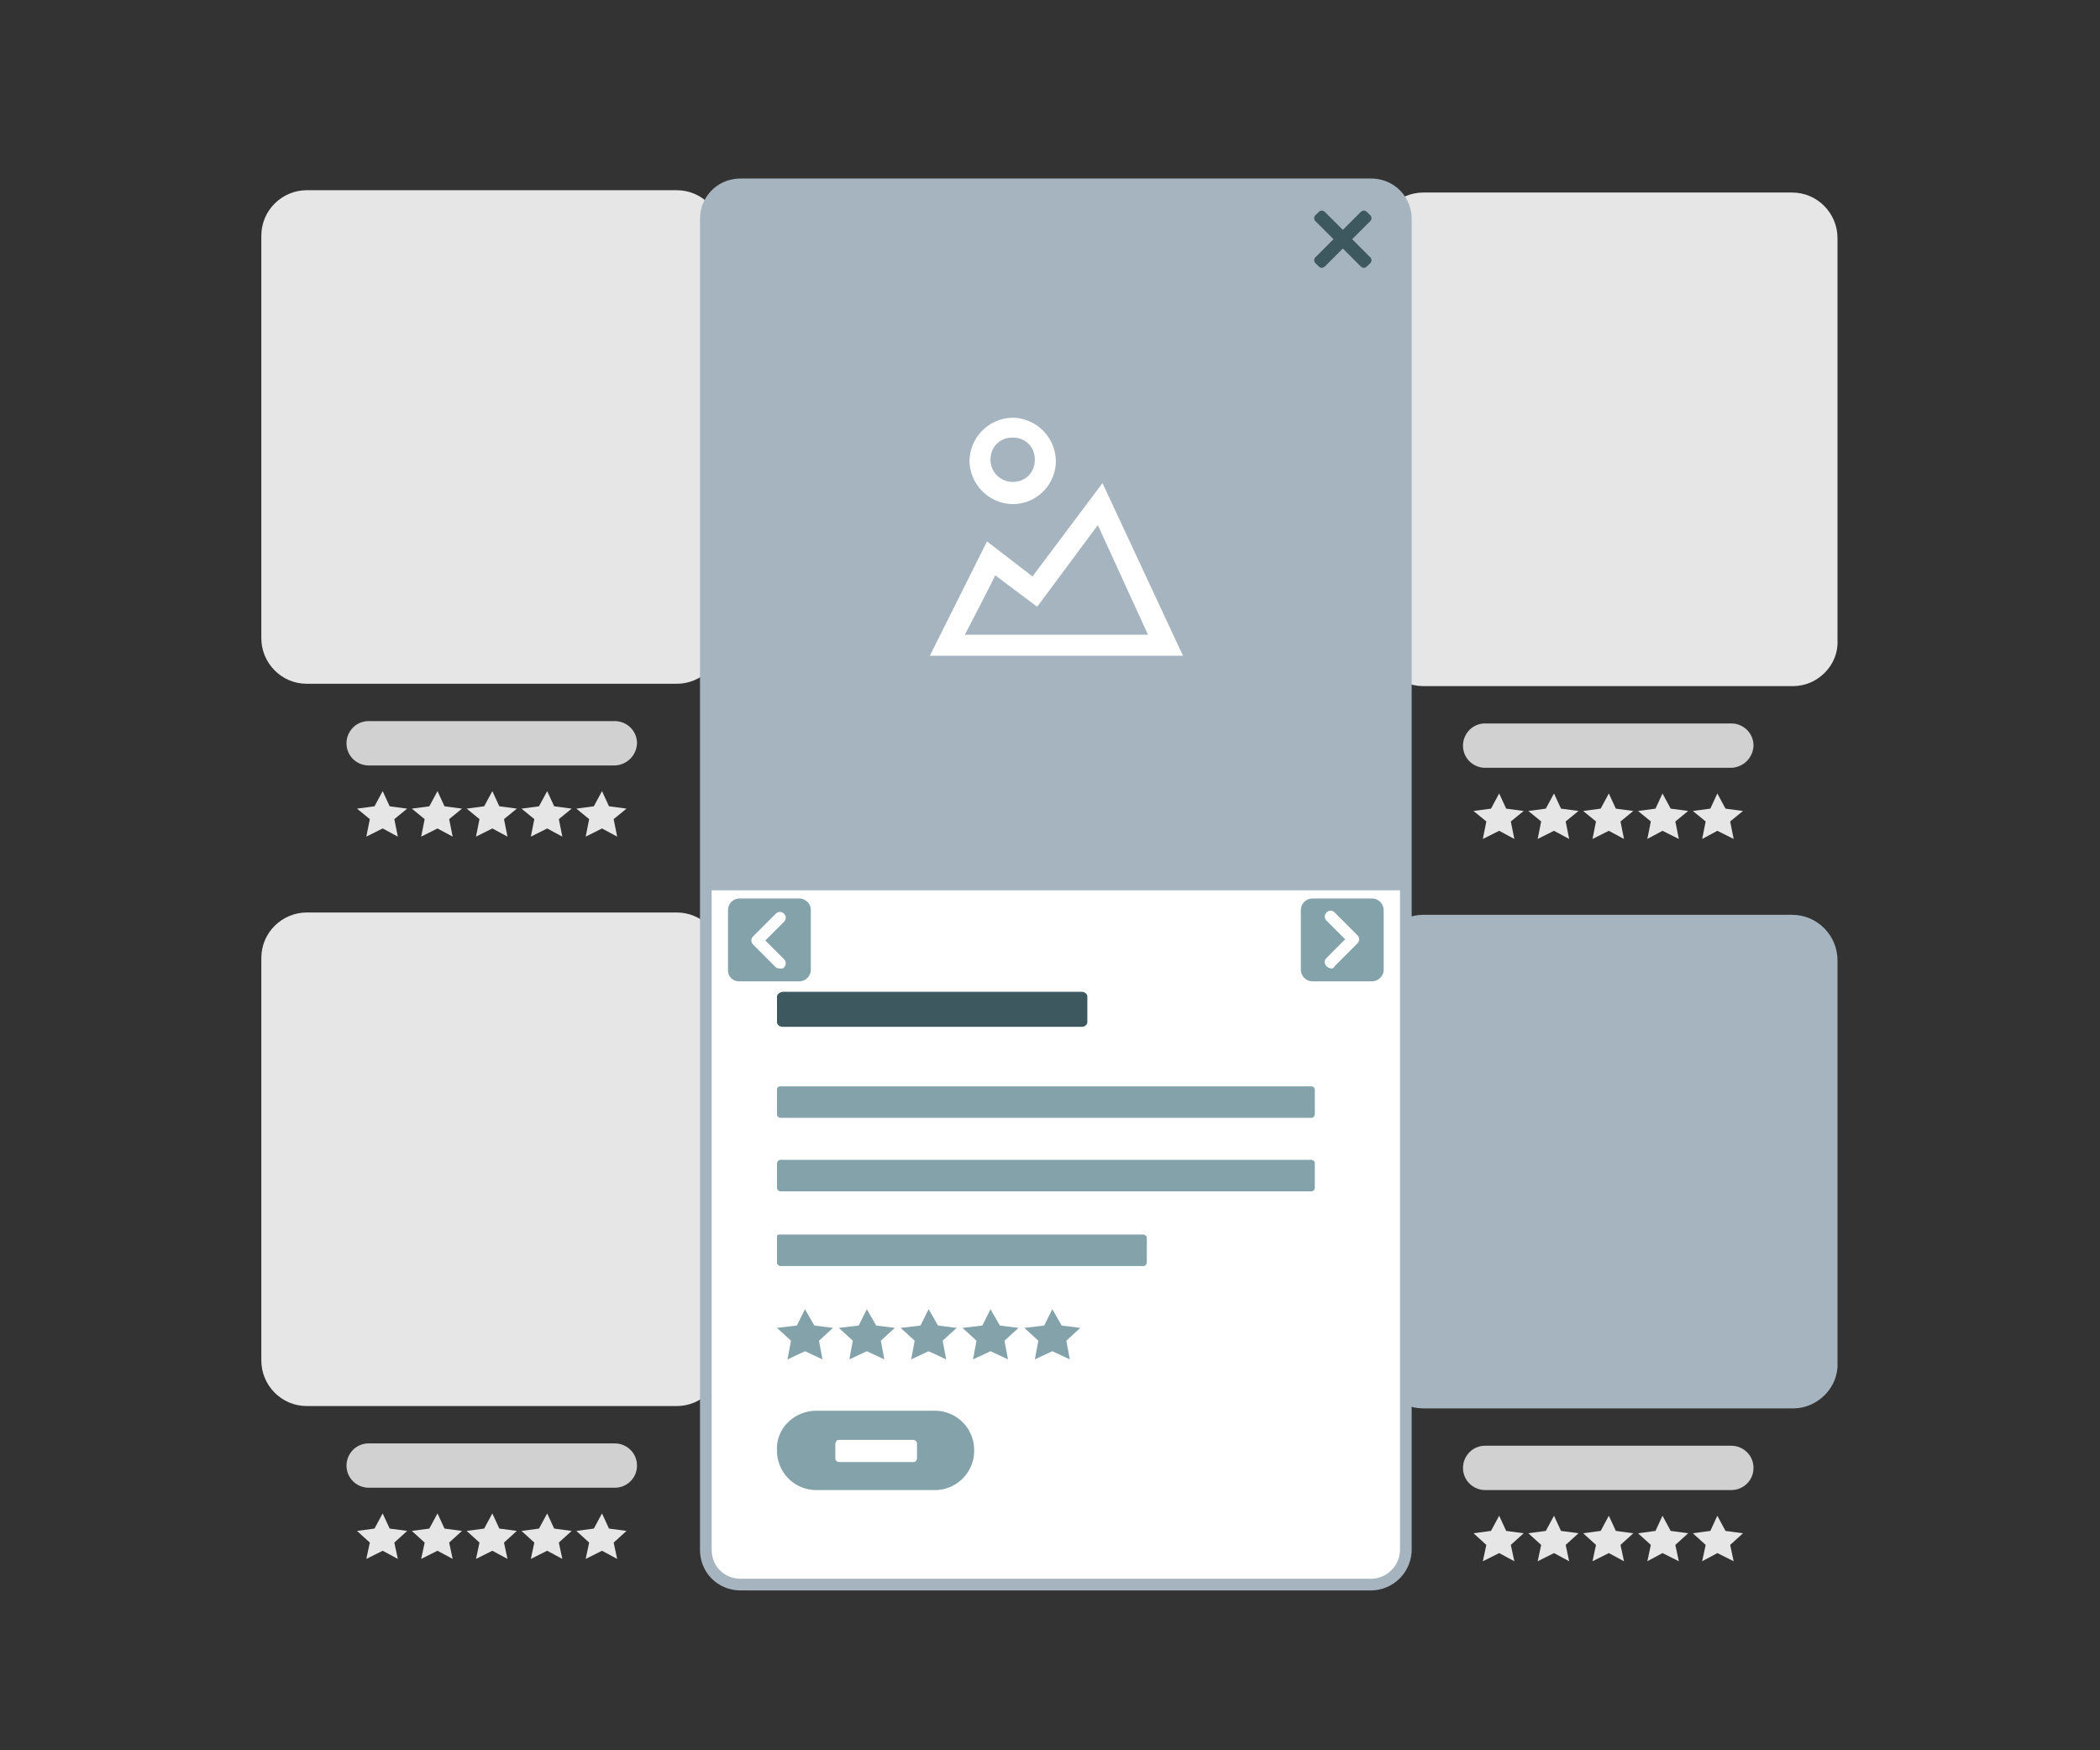 <svg xmlns="http://www.w3.org/2000/svg" xmlns:xlink="http://www.w3.org/1999/xlink" viewBox="0 0 180 150" xmlns:v="https://vecta.io/nano"><rect x="0" y="0" width="180" height="150" fill="#333333" stroke="none"/><style><![CDATA[.I{fill:#e6e6e6}.J{fill:#d1d1d1}.K{fill:#83a2aa}.L{enable-background:new}]]></style><g class="I"><use xlink:href="#B"/><use xlink:href="#B" x="4.7"/><use xlink:href="#B" x="9.4"/><use xlink:href="#B" x="14.1"/><use xlink:href="#B" x="18.8"/><path d="M58 58.6H26.3c-2.2 0-3.9-1.8-3.9-3.9V20.2c0-2.2 1.8-3.9 3.9-3.9H58c2.2 0 3.9 1.8 3.9 3.9v34.5c0 2.1-1.7 3.9-3.9 3.9z"/></g><path d="M52.7 65.6H31.6c-1 0-1.9-.8-1.9-1.9h0c0-1 .8-1.9 1.9-1.9h21.1c1 0 1.9.8 1.9 1.9h0a1.97 1.97 0 0 1-1.9 1.9z" class="J"/><g class="I"><use xlink:href="#C"/><use xlink:href="#C" x="4.7"/><path d="M90 67.8l.7 1.3 1.4.2-1 .9.2 1.5L90 71l-1.3.7.2-1.5-1-.9 1.4-.2z"/><use xlink:href="#C" x="14.1"/><use xlink:href="#C" x="18.8"/><path d="M105.8 58.6H74.2c-2.2 0-3.9-1.8-3.9-3.9V20.2c0-2.2 1.8-3.9 3.9-3.9h31.6c2.2 0 3.9 1.8 3.9 3.9v34.5c.1 2.1-1.7 3.9-3.9 3.9z"/></g><path d="M100.6 65.6H79.4c-1 0-1.9-.8-1.9-1.9h0c0-1 .8-1.9 1.9-1.9h21.1c1 0 1.9.8 1.9 1.9h0c0 1-.8 1.9-1.8 1.9z" class="J"/><g class="I"><use xlink:href="#B" x="95.7" y="0.2"/><use xlink:href="#B" x="100.4" y="0.2"/><use xlink:href="#B" x="105.1" y="0.2"/><path d="M142.5 68l.7 1.3 1.5.2-1.1.9.3 1.5-1.4-.7-1.3.7.3-1.5-1.1-.9 1.5-.2zm4.7 0l.7 1.3 1.5.2-1.1.9.3 1.5-1.4-.7-1.3.7.3-1.5-1.1-.9 1.5-.2zm6.5-9.2H122c-2.2 0-3.9-1.8-3.9-3.9V20.4c0-2.2 1.8-3.9 3.9-3.9h31.6c2.2 0 3.9 1.8 3.9 3.9v34.5c.1 2.1-1.7 3.9-3.8 3.9z"/></g><path d="M148.4 65.8h-21.1c-1 0-1.9-.8-1.9-1.9h0c0-1 .8-1.9 1.9-1.9h21.1c1 0 1.9.8 1.9 1.9h0a1.97 1.97 0 0 1-1.9 1.9z" class="J"/><g class="I"><use xlink:href="#D"/><use xlink:href="#D" x="4.7"/><use xlink:href="#D" x="9.4"/><use xlink:href="#D" x="14.1"/><use xlink:href="#D" x="18.8"/><path d="M58 120.5H26.3c-2.2 0-3.9-1.8-3.9-3.9V82.1c0-2.2 1.8-3.9 3.9-3.9H58c2.2 0 3.9 1.8 3.9 3.9v34.5c0 2.1-1.7 3.9-3.9 3.9z"/></g><path d="M52.7 127.5H31.6c-1 0-1.9-.8-1.9-1.9h0c0-1 .8-1.9 1.9-1.9h21.1c1 0 1.9.8 1.9 1.9h0c0 1.1-.9 1.9-1.9 1.9z" class="J"/><g class="I"><use xlink:href="#E"/><use xlink:href="#E" x="4.7"/><use xlink:href="#E" x="9.4"/><use xlink:href="#E" x="14.1"/><use xlink:href="#E" x="18.8"/><path d="M105.8 120.5H74.2c-2.2 0-3.9-1.8-3.9-3.9V82.1c0-2.2 1.8-3.9 3.9-3.9h31.6c2.2 0 3.9 1.8 3.9 3.9v34.5c.1 2.1-1.7 3.9-3.9 3.9z"/></g><path d="M100.6 127.5H79.4c-1 0-1.9-.8-1.9-1.9h0c0-1 .8-1.9 1.9-1.9h21.1c1 0 1.9.8 1.9 1.9h0c0 1.1-.8 1.9-1.8 1.9z" class="J"/><g class="I"><use xlink:href="#D" x="95.7" y="0.2"/><use xlink:href="#D" x="100.4" y="0.2"/><use xlink:href="#D" x="105.1" y="0.2"/><path d="M142.5 129.9l.7 1.3 1.5.2-1.1 1 .3 1.4-1.4-.7-1.3.7.3-1.4-1.1-1 1.5-.2zm4.7 0l.7 1.3 1.5.2-1.1 1 .3 1.4-1.4-.7-1.3.7.3-1.4-1.1-1 1.5-.2z"/></g><path d="M153.7 120.7H122c-2.2 0-3.9-1.8-3.9-3.9V82.3c0-2.2 1.8-3.9 3.9-3.9h31.6c2.2 0 3.9 1.8 3.9 3.9v34.5c.1 2.1-1.7 3.9-3.8 3.9z" fill="#a6b4bf"/><path d="M148.4 127.7h-21.1c-1 0-1.9-.8-1.9-1.9h0c0-1 .8-1.9 1.9-1.9h21.1c1 0 1.9.8 1.9 1.9h0c0 1.1-.9 1.9-1.9 1.9z" class="J"/><use xlink:href="#F" fill="#fff"/><path d="M120.5,76.3h-60V18.8c0-1.7,1.3-3,3-3h54c1.7,0,3,1.3,3,3V76.3z" fill="#a6b4bf"/><path d="M82.7 54.4h15.7L94.1 45l-5.2 7-3.6-2.7c0 .1-2.6 5.1-2.6 5.1zm5.8-5l6-8 6.9 14.8H79.7l4.9-9.8 3.9 3zm-1.7-6.2a3.76 3.76 0 0 1-3.7-3.7 3.76 3.76 0 0 1 3.7-3.7 3.76 3.76 0 0 1 3.7 3.7c0 2-1.6 3.7-3.7 3.7zm0-1.9c1.1 0 1.9-.8 1.9-1.9s-.8-1.9-1.9-1.9-1.9.8-1.9 1.9.9 1.9 1.9 1.9z" fill="#fff"/><path d="M115.9 20.5l1.5-1.5a.37.37 0 0 0 0-.6l-.2-.2c-.2-.2-.4-.2-.6 0l-1.5 1.5-1.5-1.5c-.2-.2-.4-.2-.6 0l-.2.2a.37.37 0 0 0 0 .6l1.5 1.5-1.5 1.5a.37.37 0 0 0 0 .6l.2.2c.2.2.4.2.6 0l1.5-1.5 1.5 1.5c.2.2.4.2.6 0l.2-.2a.37.37 0 0 0 0-.6l-1.5-1.5zM67.1 85h25.6c.3 0 .5.2.5.4v2.2c0 .2-.2.4-.5.4H67.1c-.3 0-.5-.2-.5-.4v-2.2c0-.2.3-.4.5-.4z" fill="#3e585f"/><path d="M66.9 93.1h45.5c.1 0 .3.1.3.3v2.1c0 .1-.1.3-.3.3H66.9c-.1 0-.3-.1-.3-.3v-2.1c0-.2.1-.3.3-.3zm0 6.3h45.5c.1 0 .3.1.3.3v2.1c0 .1-.1.3-.3.3H66.9c-.1 0-.3-.1-.3-.3v-2.1c0-.1.1-.3.3-.3zm0 6.4H98c.1 0 .3.1.3.3v2.1c0 .1-.1.3-.3.3H66.9c-.1 0-.3-.1-.3-.3V106c0-.2.1-.2.3-.2zm3.1 15.1h10.1a3.37 3.37 0 0 1 3.4 3.4h0a3.37 3.37 0 0 1-3.4 3.4H70a3.37 3.37 0 0 1-3.4-3.4h0c-.1-1.9 1.5-3.4 3.4-3.4z" class="K"/><path d="M71.9 123.4h6.4c.1 0 .3.1.3.3v1.3c0 .1-.1.3-.3.3h-6.4c-.1 0-.3-.1-.3-.3v-1.3c.1-.2.1-.3.3-.3z" fill="#fff"/><g class="K"><use xlink:href="#G"/><use xlink:href="#G" x="5.3"/><use xlink:href="#G" x="10.6"/><use xlink:href="#G" x="15.9"/><use xlink:href="#G" x="21.2"/></g><use xlink:href="#F" fill="none" stroke="#a6b4bf" stroke-miterlimit="10"/><path d="M117.6 84.1h-5.1c-.6 0-1-.5-1-1V78c0-.6.5-1 1-1h5.1c.6 0 1 .5 1 1v5.1c0 .6-.5 1-1 1z" class="K"/><path d="M114.1 83a.76.76 0 0 1-.4-.2c-.2-.2-.2-.5 0-.7l1.6-1.6-1.6-1.6c-.2-.2-.2-.5 0-.7s.5-.2.7 0l1.9 1.9c.1.1.2.2.2.4s-.1.3-.2.4l-1.9 1.9c-.1.2-.2.2-.3.2z" fill="#fff" class="L"/><path d="M63.4 84.1h5.1c.6 0 1-.5 1-1V78c0-.6-.5-1-1-1h-5.1c-.6 0-1 .5-1 1v5.1a.94.94 0 0 0 1 1z" class="K"/><path d="M66.5 82.9L64.6 81c-.1-.1-.2-.2-.2-.4s.1-.3.2-.4l1.9-1.9c.2-.2.5-.2.7 0s.2.5 0 .7l-1.6 1.6 1.6 1.6c.2.2.2.5 0 .7 0 .1-.2.1-.3.1s-.3 0-.4-.1z" fill="#fff" class="L"/><defs ><path id="B" d="M32.8 67.8l.6 1.3 1.5.2-1.1.9.3 1.5-1.3-.7-1.4.7.3-1.5-1.1-.9 1.5-.2z"/><path id="C" d="M80.6 67.8l.7 1.3 1.4.2-1 .9.2 1.5-1.3-.7-1.3.7.2-1.5-1-.9 1.4-.2z"/><path id="D" d="M32.8 129.7l.6 1.3 1.5.2-1.1 1 .3 1.4-1.3-.7-1.4.7.3-1.4-1.1-1 1.5-.2z"/><path id="E" d="M80.6 129.7l.7 1.3 1.4.2-1 1 .2 1.4-1.3-.7-1.3.7.2-1.4-1-1 1.4-.2z"/><path id="F" d="M117.5 135.8h-54c-1.7 0-3-1.3-3-3v-114c0-1.7 1.3-3 3-3h54c1.7 0 3 1.3 3 3v114a3.01 3.01 0 0 1-3 3z"/><path id="G" d="M69 112.2l.8 1.4 1.6.2-1.2 1.1.3 1.6-1.5-.7-1.5.7.3-1.6-1.2-1.1 1.7-.2z"/></defs></svg>